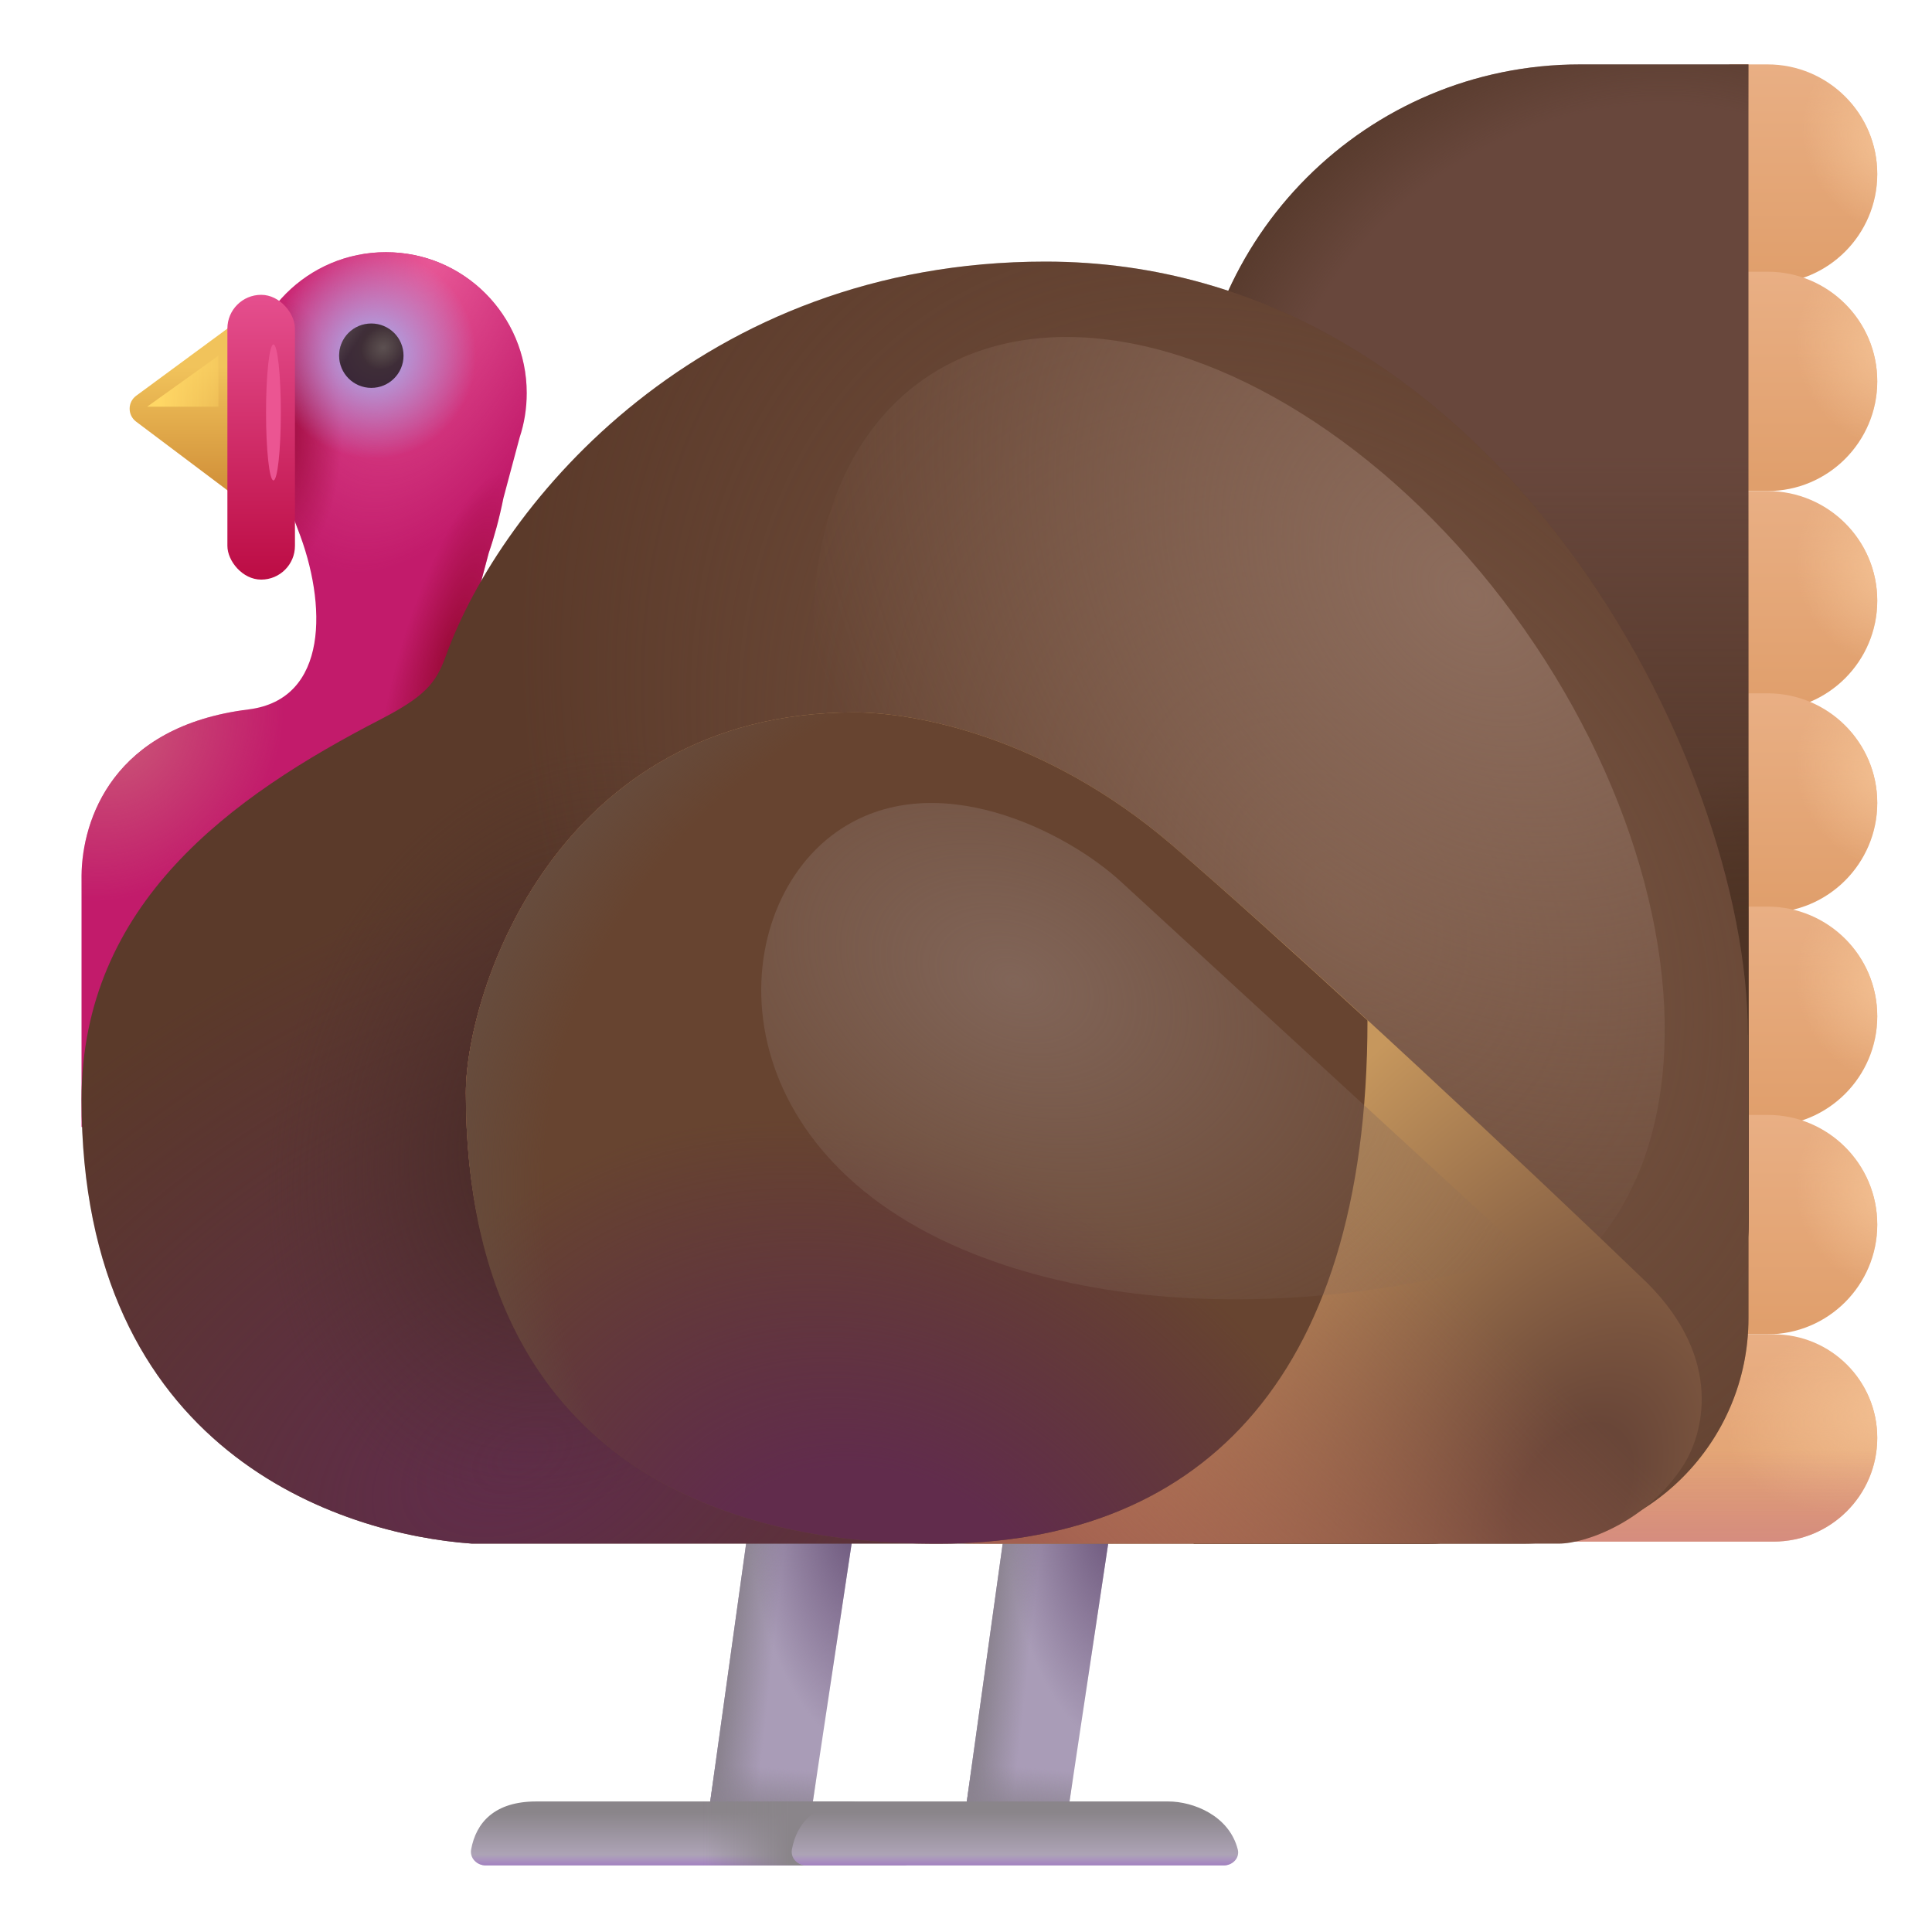 <svg viewBox="1 1 30 30" xmlns="http://www.w3.org/2000/svg">
<path d="M12.016 29.062L12.625 24.688H14.266L13.609 29.062H12.016Z" fill="#A99CB7"/>
<path d="M12.016 29.062L12.625 24.688H14.266L13.609 29.062H12.016Z" fill="url(#paint0_linear_28327_4595)"/>
<path d="M12.016 29.062L12.625 24.688H14.266L13.609 29.062H12.016Z" fill="url(#paint1_linear_28327_4595)"/>
<path d="M12.016 29.062L12.625 24.688H14.266L13.609 29.062H12.016Z" fill="url(#paint2_radial_28327_4595)"/>
<path d="M16 29.062L16.609 24.688H18.25L17.594 29.062H16Z" fill="#A99CB7"/>
<path d="M16 29.062L16.609 24.688H18.25L17.594 29.062H16Z" fill="url(#paint3_linear_28327_4595)"/>
<path d="M16 29.062L16.609 24.688H18.25L17.594 29.062H16Z" fill="url(#paint4_linear_28327_4595)"/>
<path d="M16 29.062L16.609 24.688H18.25L17.594 29.062H16Z" fill="url(#paint5_radial_28327_4595)"/>
<path d="M14.16 28.973H9.326C8.677 28.973 8.392 29.303 8.316 29.717C8.291 29.853 8.406 29.966 8.544 29.966H15.019C15.157 29.966 15.273 29.852 15.239 29.718C15.105 29.192 14.548 28.973 14.16 28.973Z" fill="url(#paint6_linear_28327_4595)"/>
<path d="M14.16 28.973H9.326C8.677 28.973 8.392 29.303 8.316 29.717C8.291 29.853 8.406 29.966 8.544 29.966H15.019C15.157 29.966 15.273 29.852 15.239 29.718C15.105 29.192 14.548 28.973 14.16 28.973Z" fill="url(#paint7_linear_28327_4595)"/>
<path d="M14.16 28.973H9.326C8.677 28.973 8.392 29.303 8.316 29.717C8.291 29.853 8.406 29.966 8.544 29.966H15.019C15.157 29.966 15.273 29.852 15.239 29.718C15.105 29.192 14.548 28.973 14.16 28.973Z" fill="url(#paint8_linear_28327_4595)"/>
<path d="M19.141 28.973H14.307C13.658 28.973 13.373 29.303 13.297 29.717C13.272 29.853 13.387 29.966 13.525 29.966H20C20.138 29.966 20.254 29.852 20.22 29.718C20.086 29.192 19.529 28.973 19.141 28.973Z" fill="url(#paint9_linear_28327_4595)"/>
<path d="M19.141 28.973H14.307C13.658 28.973 13.373 29.303 13.297 29.717C13.272 29.853 13.387 29.966 13.525 29.966H20C20.138 29.966 20.254 29.852 20.22 29.718C20.086 29.192 19.529 28.973 19.141 28.973Z" fill="url(#paint10_linear_28327_4595)"/>
<path d="M27.853 2H28.447C29.387 2 30.15 2.763 30.15 3.703V3.703C30.15 4.644 29.387 5.406 28.447 5.406H27.853V2Z" fill="url(#paint11_linear_28327_4595)"/>
<path d="M27.853 2H28.447C29.387 2 30.15 2.763 30.15 3.703V3.703C30.15 4.644 29.387 5.406 28.447 5.406H27.853V2Z" fill="url(#paint12_radial_28327_4595)"/>
<path d="M27.431 5.219H28.447C29.387 5.219 30.15 5.981 30.15 6.922V6.922C30.15 7.862 29.387 8.625 28.447 8.625H27.431V5.219Z" fill="url(#paint13_linear_28327_4595)"/>
<path d="M27.431 5.219H28.447C29.387 5.219 30.15 5.981 30.15 6.922V6.922C30.15 7.862 29.387 8.625 28.447 8.625H27.431V5.219Z" fill="url(#paint14_radial_28327_4595)"/>
<path d="M27.431 8.625H28.447C29.387 8.625 30.15 9.388 30.15 10.328V10.328C30.15 11.269 29.387 12.031 28.447 12.031H27.431V8.625Z" fill="url(#paint15_linear_28327_4595)"/>
<path d="M27.431 8.625H28.447C29.387 8.625 30.15 9.388 30.15 10.328V10.328C30.15 11.269 29.387 12.031 28.447 12.031H27.431V8.625Z" fill="url(#paint16_radial_28327_4595)"/>
<path d="M27.431 11.766H28.447C29.387 11.766 30.15 12.528 30.15 13.469V13.469C30.15 14.409 29.387 15.172 28.447 15.172H27.431V11.766Z" fill="url(#paint17_linear_28327_4595)"/>
<path d="M27.431 11.766H28.447C29.387 11.766 30.15 12.528 30.15 13.469V13.469C30.15 14.409 29.387 15.172 28.447 15.172H27.431V11.766Z" fill="url(#paint18_radial_28327_4595)"/>
<path d="M27.431 15.078H28.447C29.387 15.078 30.15 15.841 30.15 16.781V16.781C30.15 17.722 29.387 18.484 28.447 18.484H27.431V15.078Z" fill="url(#paint19_linear_28327_4595)"/>
<path d="M27.431 15.078H28.447C29.387 15.078 30.15 15.841 30.15 16.781V16.781C30.15 17.722 29.387 18.484 28.447 18.484H27.431V15.078Z" fill="url(#paint20_radial_28327_4595)"/>
<path d="M27.431 18.312H28.447C29.387 18.312 30.15 19.075 30.15 20.016V20.016C30.15 20.956 29.387 21.719 28.447 21.719H27.431V18.312Z" fill="url(#paint21_linear_28327_4595)"/>
<path d="M27.431 18.312H28.447C29.387 18.312 30.15 19.075 30.15 20.016V20.016C30.15 20.956 29.387 21.719 28.447 21.719H27.431V18.312Z" fill="url(#paint22_radial_28327_4595)"/>
<path d="M24.369 21.719H28.54C29.429 21.719 30.15 22.439 30.15 23.328V23.328C30.15 24.217 29.429 24.938 28.54 24.938H24.369V21.719Z" fill="url(#paint23_linear_28327_4595)"/>
<path d="M24.369 21.719H28.54C29.429 21.719 30.15 22.439 30.15 23.328V23.328C30.15 24.217 29.429 24.938 28.54 24.938H24.369V21.719Z" fill="url(#paint24_radial_28327_4595)"/>
<path d="M24.369 21.719H28.54C29.429 21.719 30.15 22.439 30.15 23.328V23.328C30.15 24.217 29.429 24.938 28.54 24.938H24.369V21.719Z" fill="url(#paint25_linear_28327_4595)"/>
<path d="M19.536 8C19.536 4.686 22.222 2 25.536 2H28.15V19.969C28.15 22.73 25.911 24.969 23.15 24.969H19.536V13.484V8Z" fill="#68473C"/>
<path d="M19.536 8C19.536 4.686 22.222 2 25.536 2H28.15V19.969C28.15 22.73 25.911 24.969 23.15 24.969H19.536V13.484V8Z" fill="url(#paint26_radial_28327_4595)"/>
<path d="M19.536 8C19.536 4.686 22.222 2 25.536 2H28.15V19.969C28.15 22.73 25.911 24.969 23.15 24.969H19.536V13.484V8Z" fill="url(#paint27_linear_28327_4595)"/>
<path d="M8.59 9.583C8.674 9.34 8.754 9.049 8.817 8.735L9.069 7.793C9.141 7.576 9.179 7.345 9.179 7.104C9.179 5.895 8.2 4.916 6.991 4.916C5.782 4.916 4.802 5.895 4.802 7.104C4.802 7.701 5.041 8.241 5.428 8.636C5.489 8.847 5.557 9.044 5.625 9.219C6.078 10.375 6.109 11.859 4.859 12.016C2.751 12.279 2.276 13.729 2.266 14.594V18.5H5.531L7.445 12.917L7.654 13.084L8.59 9.583Z" fill="#C21B6B"/>
<path d="M8.59 9.583C8.674 9.34 8.754 9.049 8.817 8.735L9.069 7.793C9.141 7.576 9.179 7.345 9.179 7.104C9.179 5.895 8.2 4.916 6.991 4.916C5.782 4.916 4.802 5.895 4.802 7.104C4.802 7.701 5.041 8.241 5.428 8.636C5.489 8.847 5.557 9.044 5.625 9.219C6.078 10.375 6.109 11.859 4.859 12.016C2.751 12.279 2.276 13.729 2.266 14.594V18.5H5.531L7.445 12.917L7.654 13.084L8.59 9.583Z" fill="url(#paint28_radial_28327_4595)"/>
<path d="M8.59 9.583C8.674 9.34 8.754 9.049 8.817 8.735L9.069 7.793C9.141 7.576 9.179 7.345 9.179 7.104C9.179 5.895 8.2 4.916 6.991 4.916C5.782 4.916 4.802 5.895 4.802 7.104C4.802 7.701 5.041 8.241 5.428 8.636C5.489 8.847 5.557 9.044 5.625 9.219C6.078 10.375 6.109 11.859 4.859 12.016C2.751 12.279 2.276 13.729 2.266 14.594V18.5H5.531L7.445 12.917L7.654 13.084L8.59 9.583Z" fill="url(#paint29_radial_28327_4595)"/>
<path d="M8.59 9.583C8.674 9.34 8.754 9.049 8.817 8.735L9.069 7.793C9.141 7.576 9.179 7.345 9.179 7.104C9.179 5.895 8.2 4.916 6.991 4.916C5.782 4.916 4.802 5.895 4.802 7.104C4.802 7.701 5.041 8.241 5.428 8.636C5.489 8.847 5.557 9.044 5.625 9.219C6.078 10.375 6.109 11.859 4.859 12.016C2.751 12.279 2.276 13.729 2.266 14.594V18.5H5.531L7.445 12.917L7.654 13.084L8.59 9.583Z" fill="url(#paint30_radial_28327_4595)"/>
<path d="M8.59 9.583C8.674 9.34 8.754 9.049 8.817 8.735L9.069 7.793C9.141 7.576 9.179 7.345 9.179 7.104C9.179 5.895 8.2 4.916 6.991 4.916C5.782 4.916 4.802 5.895 4.802 7.104C4.802 7.701 5.041 8.241 5.428 8.636C5.489 8.847 5.557 9.044 5.625 9.219C6.078 10.375 6.109 11.859 4.859 12.016C2.751 12.279 2.276 13.729 2.266 14.594V18.5H5.531L7.445 12.917L7.654 13.084L8.59 9.583Z" fill="url(#paint31_radial_28327_4595)"/>
<path d="M8.59 9.583C8.674 9.34 8.754 9.049 8.817 8.735L9.069 7.793C9.141 7.576 9.179 7.345 9.179 7.104C9.179 5.895 8.2 4.916 6.991 4.916C5.782 4.916 4.802 5.895 4.802 7.104C4.802 7.701 5.041 8.241 5.428 8.636C5.489 8.847 5.557 9.044 5.625 9.219C6.078 10.375 6.109 11.859 4.859 12.016C2.751 12.279 2.276 13.729 2.266 14.594V18.5H5.531L7.445 12.917L7.654 13.084L8.59 9.583Z" fill="url(#paint32_radial_28327_4595)"/>
<path d="M8.328 24.969C6.286 24.823 2.266 23.547 2.266 18.078C2.266 15.019 4.609 13.359 6.906 12.172C7.596 11.815 7.77 11.61 7.922 11.188C8.779 8.806 11.891 5.062 17.234 5.062C24.203 5.062 28.141 12.781 28.141 17.062V17.067H28.15V21.469C28.15 23.402 26.583 24.969 24.65 24.969H8.328Z" fill="#5B3A2A"/>
<path d="M8.328 24.969C6.286 24.823 2.266 23.547 2.266 18.078C2.266 15.019 4.609 13.359 6.906 12.172C7.596 11.815 7.77 11.61 7.922 11.188C8.779 8.806 11.891 5.062 17.234 5.062C24.203 5.062 28.141 12.781 28.141 17.062V17.067H28.15V21.469C28.15 23.402 26.583 24.969 24.65 24.969H8.328Z" fill="url(#paint33_radial_28327_4595)"/>
<path d="M8.328 24.969C6.286 24.823 2.266 23.547 2.266 18.078C2.266 15.019 4.609 13.359 6.906 12.172C7.596 11.815 7.77 11.61 7.922 11.188C8.779 8.806 11.891 5.062 17.234 5.062C24.203 5.062 28.141 12.781 28.141 17.062V17.067H28.15V21.469C28.15 23.402 26.583 24.969 24.65 24.969H8.328Z" fill="url(#paint34_radial_28327_4595)"/>
<path d="M8.328 24.969C6.286 24.823 2.266 23.547 2.266 18.078C2.266 15.019 4.609 13.359 6.906 12.172C7.596 11.815 7.77 11.61 7.922 11.188C8.779 8.806 11.891 5.062 17.234 5.062C24.203 5.062 28.141 12.781 28.141 17.062V17.067H28.15V21.469C28.15 23.402 26.583 24.969 24.65 24.969H8.328Z" fill="url(#paint35_radial_28327_4595)"/>
<g filter="url(#filter0_f_28327_4595)">
<ellipse cx="20.238" cy="13.89" rx="5.419" ry="8.543" transform="rotate(-35 20.238 13.89)" fill="url(#paint36_radial_28327_4595)"/>
</g>
<path d="M19.203 14.125C17.217 12.422 15.188 12.062 14.266 12.062C9.641 12.062 8.234 16.406 8.234 17.969C8.234 24.016 12.828 24.969 16.359 24.969H25.203C25.641 24.969 26.594 24.609 27.141 23.75C27.443 23.275 27.773 22.117 26.578 20.922C24.844 19.25 21.281 15.906 19.203 14.125Z" fill="url(#paint37_radial_28327_4595)"/>
<path d="M19.203 14.125C17.217 12.422 15.188 12.062 14.266 12.062C9.641 12.062 8.234 16.406 8.234 17.969C8.234 24.016 12.828 24.969 16.359 24.969H25.203C25.641 24.969 26.594 24.609 27.141 23.75C27.443 23.275 27.773 22.117 26.578 20.922C24.844 19.25 21.281 15.906 19.203 14.125Z" fill="url(#paint38_linear_28327_4595)"/>
<path d="M19.203 14.125C17.217 12.422 15.188 12.062 14.266 12.062C9.641 12.062 8.234 16.406 8.234 17.969C8.234 24.833 14 24.969 15.578 24.969C19.484 24.969 22.234 22.578 22.234 16.844C21.156 15.853 20.023 14.828 19.203 14.125Z" fill="#674430"/>
<path d="M19.203 14.125C17.217 12.422 15.188 12.062 14.266 12.062C9.641 12.062 8.234 16.406 8.234 17.969C8.234 24.833 14 24.969 15.578 24.969C19.484 24.969 22.234 22.578 22.234 16.844C21.156 15.853 20.023 14.828 19.203 14.125Z" fill="url(#paint39_radial_28327_4595)"/>
<path d="M19.203 14.125C17.217 12.422 15.188 12.062 14.266 12.062C9.641 12.062 8.234 16.406 8.234 17.969C8.234 24.833 14 24.969 15.578 24.969C19.484 24.969 22.234 22.578 22.234 16.844C21.156 15.853 20.023 14.828 19.203 14.125Z" fill="url(#paint40_radial_28327_4595)"/>
<path d="M3.115 7.145L4.734 5.953V8.766L3.112 7.546C2.979 7.445 2.98 7.244 3.115 7.145Z" fill="url(#paint41_linear_28327_4595)"/>
<rect x="4.531" y="5.578" width="1.049" height="4.422" rx="0.524" fill="url(#paint42_linear_28327_4595)"/>
<circle cx="6.766" cy="6.523" r="0.5" fill="url(#paint43_radial_28327_4595)"/>
<circle cx="6.766" cy="6.523" r="0.5" fill="url(#paint44_radial_28327_4595)"/>
<circle cx="6.766" cy="6.523" r="0.5" fill="url(#paint45_linear_28327_4595)"/>
<g filter="url(#filter1_f_28327_4595)">
<path d="M4.392 6.523L3.285 7.315H4.392V6.523Z" fill="url(#paint46_linear_28327_4595)"/>
</g>
<g filter="url(#filter2_f_28327_4595)">
<ellipse cx="5.246" cy="7.404" rx="0.115" ry="1.056" fill="#EB5592"/>
</g>
<g filter="url(#filter3_f_28327_4595)">
<path d="M18.426 14.709L24.702 20.477C23.187 21.005 19.353 21.743 16.136 20.477C12.114 18.895 12.218 15.175 13.986 13.921C15.503 12.847 17.584 13.921 18.426 14.709Z" fill="url(#paint47_radial_28327_4595)"/>
</g>
<defs>
<filter id="filter0_f_28327_4595" x="11.127" y="3.731" width="18.223" height="20.318" filterUnits="userSpaceOnUse" color-interpolation-filters="sRGB">
<feFlood flood-opacity="0" result="BackgroundImageFix"/>
<feBlend mode="normal" in="SourceGraphic" in2="BackgroundImageFix" result="shape"/>
<feGaussianBlur stdDeviation="1.25" result="effect1_foregroundBlur_28327_4595"/>
</filter>
<filter id="filter1_f_28327_4595" x="3.035" y="6.273" width="1.607" height="1.292" filterUnits="userSpaceOnUse" color-interpolation-filters="sRGB">
<feFlood flood-opacity="0" result="BackgroundImageFix"/>
<feBlend mode="normal" in="SourceGraphic" in2="BackgroundImageFix" result="shape"/>
<feGaussianBlur stdDeviation="0.125" result="effect1_foregroundBlur_28327_4595"/>
</filter>
<filter id="filter2_f_28327_4595" x="4.881" y="6.098" width="0.73" height="2.611" filterUnits="userSpaceOnUse" color-interpolation-filters="sRGB">
<feFlood flood-opacity="0" result="BackgroundImageFix"/>
<feBlend mode="normal" in="SourceGraphic" in2="BackgroundImageFix" result="shape"/>
<feGaussianBlur stdDeviation="0.125" result="effect1_foregroundBlur_28327_4595"/>
</filter>
<filter id="filter3_f_28327_4595" x="10.82" y="11.469" width="15.882" height="11.707" filterUnits="userSpaceOnUse" color-interpolation-filters="sRGB">
<feFlood flood-opacity="0" result="BackgroundImageFix"/>
<feBlend mode="normal" in="SourceGraphic" in2="BackgroundImageFix" result="shape"/>
<feGaussianBlur stdDeviation="1" result="effect1_foregroundBlur_28327_4595"/>
</filter>
<linearGradient id="paint0_linear_28327_4595" x1="12.212" y1="28.012" x2="13.141" y2="28.111" gradientUnits="userSpaceOnUse">
<stop stop-color="#8B8390"/>
<stop offset="0.689" stop-color="#8B8390" stop-opacity="0"/>
</linearGradient>
<linearGradient id="paint1_linear_28327_4595" x1="13.048" y1="29.237" x2="13.141" y2="28.111" gradientUnits="userSpaceOnUse">
<stop stop-color="#8B8390"/>
<stop offset="0.689" stop-color="#8B8390" stop-opacity="0"/>
</linearGradient>
<radialGradient id="paint2_radial_28327_4595" cx="0" cy="0" r="1" gradientUnits="userSpaceOnUse" gradientTransform="translate(14.266 24.562) rotate(85.942) scale(3.61 1.663)">
<stop offset="0.122" stop-color="#735E82"/>
<stop offset="1" stop-color="#735E82" stop-opacity="0"/>
</radialGradient>
<linearGradient id="paint3_linear_28327_4595" x1="16.196" y1="28.012" x2="17.125" y2="28.111" gradientUnits="userSpaceOnUse">
<stop stop-color="#8B8390"/>
<stop offset="0.689" stop-color="#8B8390" stop-opacity="0"/>
</linearGradient>
<linearGradient id="paint4_linear_28327_4595" x1="17.033" y1="29.237" x2="17.125" y2="28.111" gradientUnits="userSpaceOnUse">
<stop stop-color="#8B8390"/>
<stop offset="0.689" stop-color="#8B8390" stop-opacity="0"/>
</linearGradient>
<radialGradient id="paint5_radial_28327_4595" cx="0" cy="0" r="1" gradientUnits="userSpaceOnUse" gradientTransform="translate(18.25 24.562) rotate(85.942) scale(3.61 1.663)">
<stop offset="0.122" stop-color="#735E82"/>
<stop offset="1" stop-color="#735E82" stop-opacity="0"/>
</radialGradient>
<linearGradient id="paint6_linear_28327_4595" x1="11.782" y1="29.146" x2="11.782" y2="29.966" gradientUnits="userSpaceOnUse">
<stop stop-color="#8A858A"/>
<stop offset="1" stop-color="#B6ABC1"/>
</linearGradient>
<linearGradient id="paint7_linear_28327_4595" x1="11.782" y1="29.998" x2="11.782" y2="29.797" gradientUnits="userSpaceOnUse">
<stop stop-color="#9F79C0"/>
<stop offset="1" stop-color="#9F79C0" stop-opacity="0"/>
</linearGradient>
<linearGradient id="paint8_linear_28327_4595" x1="13.247" y1="29.966" x2="11.923" y2="29.966" gradientUnits="userSpaceOnUse">
<stop stop-color="#8A858A"/>
<stop offset="1" stop-color="#8A858A" stop-opacity="0"/>
</linearGradient>
<linearGradient id="paint9_linear_28327_4595" x1="16.763" y1="29.146" x2="16.763" y2="29.966" gradientUnits="userSpaceOnUse">
<stop stop-color="#8A858A"/>
<stop offset="1" stop-color="#B6ABC1"/>
</linearGradient>
<linearGradient id="paint10_linear_28327_4595" x1="16.763" y1="29.998" x2="16.763" y2="29.797" gradientUnits="userSpaceOnUse">
<stop stop-color="#9F79C0"/>
<stop offset="1" stop-color="#9F79C0" stop-opacity="0"/>
</linearGradient>
<linearGradient id="paint11_linear_28327_4595" x1="29.001" y1="2" x2="29.001" y2="5.272" gradientUnits="userSpaceOnUse">
<stop stop-color="#E9AF84"/>
<stop offset="1" stop-color="#E09F6C"/>
</linearGradient>
<radialGradient id="paint12_radial_28327_4595" cx="0" cy="0" r="1" gradientUnits="userSpaceOnUse" gradientTransform="translate(30.313 3.205) rotate(148.655) scale(1.262 1.498)">
<stop stop-color="#F3C092"/>
<stop offset="1" stop-color="#F3C092" stop-opacity="0"/>
</radialGradient>
<linearGradient id="paint13_linear_28327_4595" x1="28.79" y1="5.219" x2="28.79" y2="8.491" gradientUnits="userSpaceOnUse">
<stop stop-color="#E9AF84"/>
<stop offset="1" stop-color="#E09F6C"/>
</linearGradient>
<radialGradient id="paint14_radial_28327_4595" cx="0" cy="0" r="1" gradientUnits="userSpaceOnUse" gradientTransform="translate(30.343 6.424) rotate(152.771) scale(1.435 1.56)">
<stop stop-color="#F3C092"/>
<stop offset="1" stop-color="#F3C092" stop-opacity="0"/>
</radialGradient>
<linearGradient id="paint15_linear_28327_4595" x1="28.79" y1="8.625" x2="28.79" y2="11.897" gradientUnits="userSpaceOnUse">
<stop stop-color="#E9AF84"/>
<stop offset="1" stop-color="#E09F6C"/>
</linearGradient>
<radialGradient id="paint16_radial_28327_4595" cx="0" cy="0" r="1" gradientUnits="userSpaceOnUse" gradientTransform="translate(30.343 9.83) rotate(152.771) scale(1.435 1.56)">
<stop stop-color="#F3C092"/>
<stop offset="1" stop-color="#F3C092" stop-opacity="0"/>
</radialGradient>
<linearGradient id="paint17_linear_28327_4595" x1="28.79" y1="11.766" x2="28.79" y2="15.038" gradientUnits="userSpaceOnUse">
<stop stop-color="#E9AF84"/>
<stop offset="1" stop-color="#E09F6C"/>
</linearGradient>
<radialGradient id="paint18_radial_28327_4595" cx="0" cy="0" r="1" gradientUnits="userSpaceOnUse" gradientTransform="translate(30.343 12.971) rotate(152.771) scale(1.435 1.56)">
<stop stop-color="#F3C092"/>
<stop offset="1" stop-color="#F3C092" stop-opacity="0"/>
</radialGradient>
<linearGradient id="paint19_linear_28327_4595" x1="28.79" y1="15.078" x2="28.79" y2="18.351" gradientUnits="userSpaceOnUse">
<stop stop-color="#E9AF84"/>
<stop offset="1" stop-color="#E09F6C"/>
</linearGradient>
<radialGradient id="paint20_radial_28327_4595" cx="0" cy="0" r="1" gradientUnits="userSpaceOnUse" gradientTransform="translate(30.343 16.284) rotate(152.771) scale(1.435 1.56)">
<stop stop-color="#F3C092"/>
<stop offset="1" stop-color="#F3C092" stop-opacity="0"/>
</radialGradient>
<linearGradient id="paint21_linear_28327_4595" x1="28.79" y1="18.312" x2="28.79" y2="21.585" gradientUnits="userSpaceOnUse">
<stop stop-color="#E9AF84"/>
<stop offset="1" stop-color="#E09F6C"/>
</linearGradient>
<radialGradient id="paint22_radial_28327_4595" cx="0" cy="0" r="1" gradientUnits="userSpaceOnUse" gradientTransform="translate(30.343 19.518) rotate(152.771) scale(1.435 1.56)">
<stop stop-color="#F3C092"/>
<stop offset="1" stop-color="#F3C092" stop-opacity="0"/>
</radialGradient>
<linearGradient id="paint23_linear_28327_4595" x1="27.259" y1="21.719" x2="27.259" y2="24.811" gradientUnits="userSpaceOnUse">
<stop stop-color="#E9AF84"/>
<stop offset="1" stop-color="#E09F6C"/>
</linearGradient>
<radialGradient id="paint24_radial_28327_4595" cx="0" cy="0" r="1" gradientUnits="userSpaceOnUse" gradientTransform="translate(30.561 22.858) rotate(167.12) scale(2.784 1.616)">
<stop stop-color="#F3C092"/>
<stop offset="1" stop-color="#F3C092" stop-opacity="0"/>
</radialGradient>
<linearGradient id="paint25_linear_28327_4595" x1="28.092" y1="26.049" x2="28.092" y2="23.517" gradientUnits="userSpaceOnUse">
<stop stop-color="#CD7E8E"/>
<stop offset="1" stop-color="#CD7E8E" stop-opacity="0"/>
</linearGradient>
<radialGradient id="paint26_radial_28327_4595" cx="0" cy="0" r="1" gradientUnits="userSpaceOnUse" gradientTransform="translate(26.147 8.054) rotate(-130.951) scale(7.363 8.278)">
<stop offset="0.7" stop-color="#4E3324" stop-opacity="0"/>
<stop offset="1" stop-color="#4E3324"/>
</radialGradient>
<linearGradient id="paint27_linear_28327_4595" x1="26.425" y1="8.069" x2="26.425" y2="16.448" gradientUnits="userSpaceOnUse">
<stop stop-color="#4E3324" stop-opacity="0"/>
<stop offset="1" stop-color="#4E3324"/>
</linearGradient>
<radialGradient id="paint28_radial_28327_4595" cx="0" cy="0" r="1" gradientUnits="userSpaceOnUse" gradientTransform="translate(7.751 4.916) rotate(108.36) scale(5.176 2.634)">
<stop stop-color="#E85897"/>
<stop offset="1" stop-color="#E85897" stop-opacity="0"/>
</radialGradient>
<radialGradient id="paint29_radial_28327_4595" cx="0" cy="0" r="1" gradientUnits="userSpaceOnUse" gradientTransform="translate(7.984 11.151) rotate(-72.795) scale(4.04 1.039)">
<stop stop-color="#9A0A37"/>
<stop offset="0.731" stop-color="#9A0A37" stop-opacity="0"/>
</radialGradient>
<radialGradient id="paint30_radial_28327_4595" cx="0" cy="0" r="1" gradientUnits="userSpaceOnUse" gradientTransform="translate(5.288 7.732) scale(1.39 2.909)">
<stop stop-color="#9A0A37"/>
<stop offset="0.737" stop-color="#9A0A37" stop-opacity="0"/>
</radialGradient>
<radialGradient id="paint31_radial_28327_4595" cx="0" cy="0" r="1" gradientUnits="userSpaceOnUse" gradientTransform="translate(6.8 6.512) rotate(90.399) scale(1.614 1.599)">
<stop offset="0.208" stop-color="#B19CDD"/>
<stop offset="1" stop-color="#B19CDD" stop-opacity="0"/>
</radialGradient>
<radialGradient id="paint32_radial_28327_4595" cx="0" cy="0" r="1" gradientUnits="userSpaceOnUse" gradientTransform="translate(2.852 12.403) rotate(42.218) scale(2.369 2.76)">
<stop stop-color="#CA5677"/>
<stop offset="1" stop-color="#CA5677" stop-opacity="0"/>
</radialGradient>
<radialGradient id="paint33_radial_28327_4595" cx="0" cy="0" r="1" gradientUnits="userSpaceOnUse" gradientTransform="translate(9.093 23.649) rotate(-118.56) scale(8.646 13.931)">
<stop stop-color="#612C4C"/>
<stop offset="1" stop-color="#5A2846" stop-opacity="0"/>
</radialGradient>
<radialGradient id="paint34_radial_28327_4595" cx="0" cy="0" r="1" gradientUnits="userSpaceOnUse" gradientTransform="translate(9.897 18.518) rotate(107.788) scale(6.164 4.718)">
<stop stop-color="#412720"/>
<stop offset="1" stop-color="#4F332C" stop-opacity="0"/>
</radialGradient>
<radialGradient id="paint35_radial_28327_4595" cx="0" cy="0" r="1" gradientUnits="userSpaceOnUse" gradientTransform="translate(21.895 15.016) rotate(142.81) scale(11.246 15.206)">
<stop stop-color="#7B5946"/>
<stop offset="1" stop-color="#7B5946" stop-opacity="0"/>
</radialGradient>
<radialGradient id="paint36_radial_28327_4595" cx="0" cy="0" r="1" gradientUnits="userSpaceOnUse" gradientTransform="translate(25.305 12.973) rotate(170.277) scale(9.295 12.367)">
<stop stop-color="#8D6D5D"/>
<stop offset="1" stop-color="#8D6D5D" stop-opacity="0"/>
</radialGradient>
<radialGradient id="paint37_radial_28327_4595" cx="0" cy="0" r="1" gradientUnits="userSpaceOnUse" gradientTransform="translate(25.442 24.24) rotate(-147.783) scale(7.941 12.254)">
<stop offset="0.098" stop-color="#694638"/>
<stop offset="0.863" stop-color="#C6975D"/>
</radialGradient>
<linearGradient id="paint38_linear_28327_4595" x1="18.06" y1="26.036" x2="23.212" y2="20.585" gradientUnits="userSpaceOnUse">
<stop stop-color="#A35F50"/>
<stop offset="1" stop-color="#A35F50" stop-opacity="0"/>
</linearGradient>
<radialGradient id="paint39_radial_28327_4595" cx="0" cy="0" r="1" gradientUnits="userSpaceOnUse" gradientTransform="translate(14.835 26.938) rotate(-134.659) scale(9.39 7.642)">
<stop offset="0.368" stop-color="#612C4C"/>
<stop offset="1" stop-color="#5A2846" stop-opacity="0"/>
</radialGradient>
<radialGradient id="paint40_radial_28327_4595" cx="0" cy="0" r="1" gradientUnits="userSpaceOnUse" gradientTransform="translate(20.479 20.244) rotate(-166.068) scale(13.317 11.213)">
<stop offset="0.833" stop-color="#665044" stop-opacity="0"/>
<stop offset="1" stop-color="#665044"/>
</radialGradient>
<linearGradient id="paint41_linear_28327_4595" x1="3.789" y1="6.689" x2="3.789" y2="8.766" gradientUnits="userSpaceOnUse">
<stop stop-color="#F1C35B"/>
<stop offset="1" stop-color="#CE8B36"/>
</linearGradient>
<linearGradient id="paint42_linear_28327_4595" x1="5.056" y1="5.578" x2="5.056" y2="10" gradientUnits="userSpaceOnUse">
<stop stop-color="#E54F8E"/>
<stop offset="1" stop-color="#BC0C44"/>
</linearGradient>
<radialGradient id="paint43_radial_28327_4595" cx="0" cy="0" r="1" gradientUnits="userSpaceOnUse" gradientTransform="translate(6.914 6.363) rotate(125.838) scale(0.694 0.619)">
<stop offset="0.006" stop-color="#433437"/>
<stop offset="1" stop-color="#3B2838"/>
</radialGradient>
<radialGradient id="paint44_radial_28327_4595" cx="0" cy="0" r="1" gradientUnits="userSpaceOnUse" gradientTransform="translate(6.952 6.398) rotate(137.643) scale(0.359 0.316)">
<stop stop-color="#5C5051"/>
<stop offset="1" stop-color="#5C5051" stop-opacity="0"/>
</radialGradient>
<linearGradient id="paint45_linear_28327_4595" x1="6.667" y1="6.131" x2="6.324" y2="5.912" gradientUnits="userSpaceOnUse">
<stop stop-color="#5C5051" stop-opacity="0"/>
<stop offset="1" stop-color="#5C5051"/>
</linearGradient>
<linearGradient id="paint46_linear_28327_4595" x1="3.481" y1="7.144" x2="4.842" y2="7.144" gradientUnits="userSpaceOnUse">
<stop stop-color="#FFD765"/>
<stop offset="1" stop-color="#FFD765" stop-opacity="0"/>
</linearGradient>
<radialGradient id="paint47_radial_28327_4595" cx="0" cy="0" r="1" gradientUnits="userSpaceOnUse" gradientTransform="translate(16.756 16.23) rotate(24.378) scale(8.938 6.304)">
<stop stop-color="#816558"/>
<stop offset="1" stop-color="#816558" stop-opacity="0"/>
</radialGradient>
</defs>
</svg>
